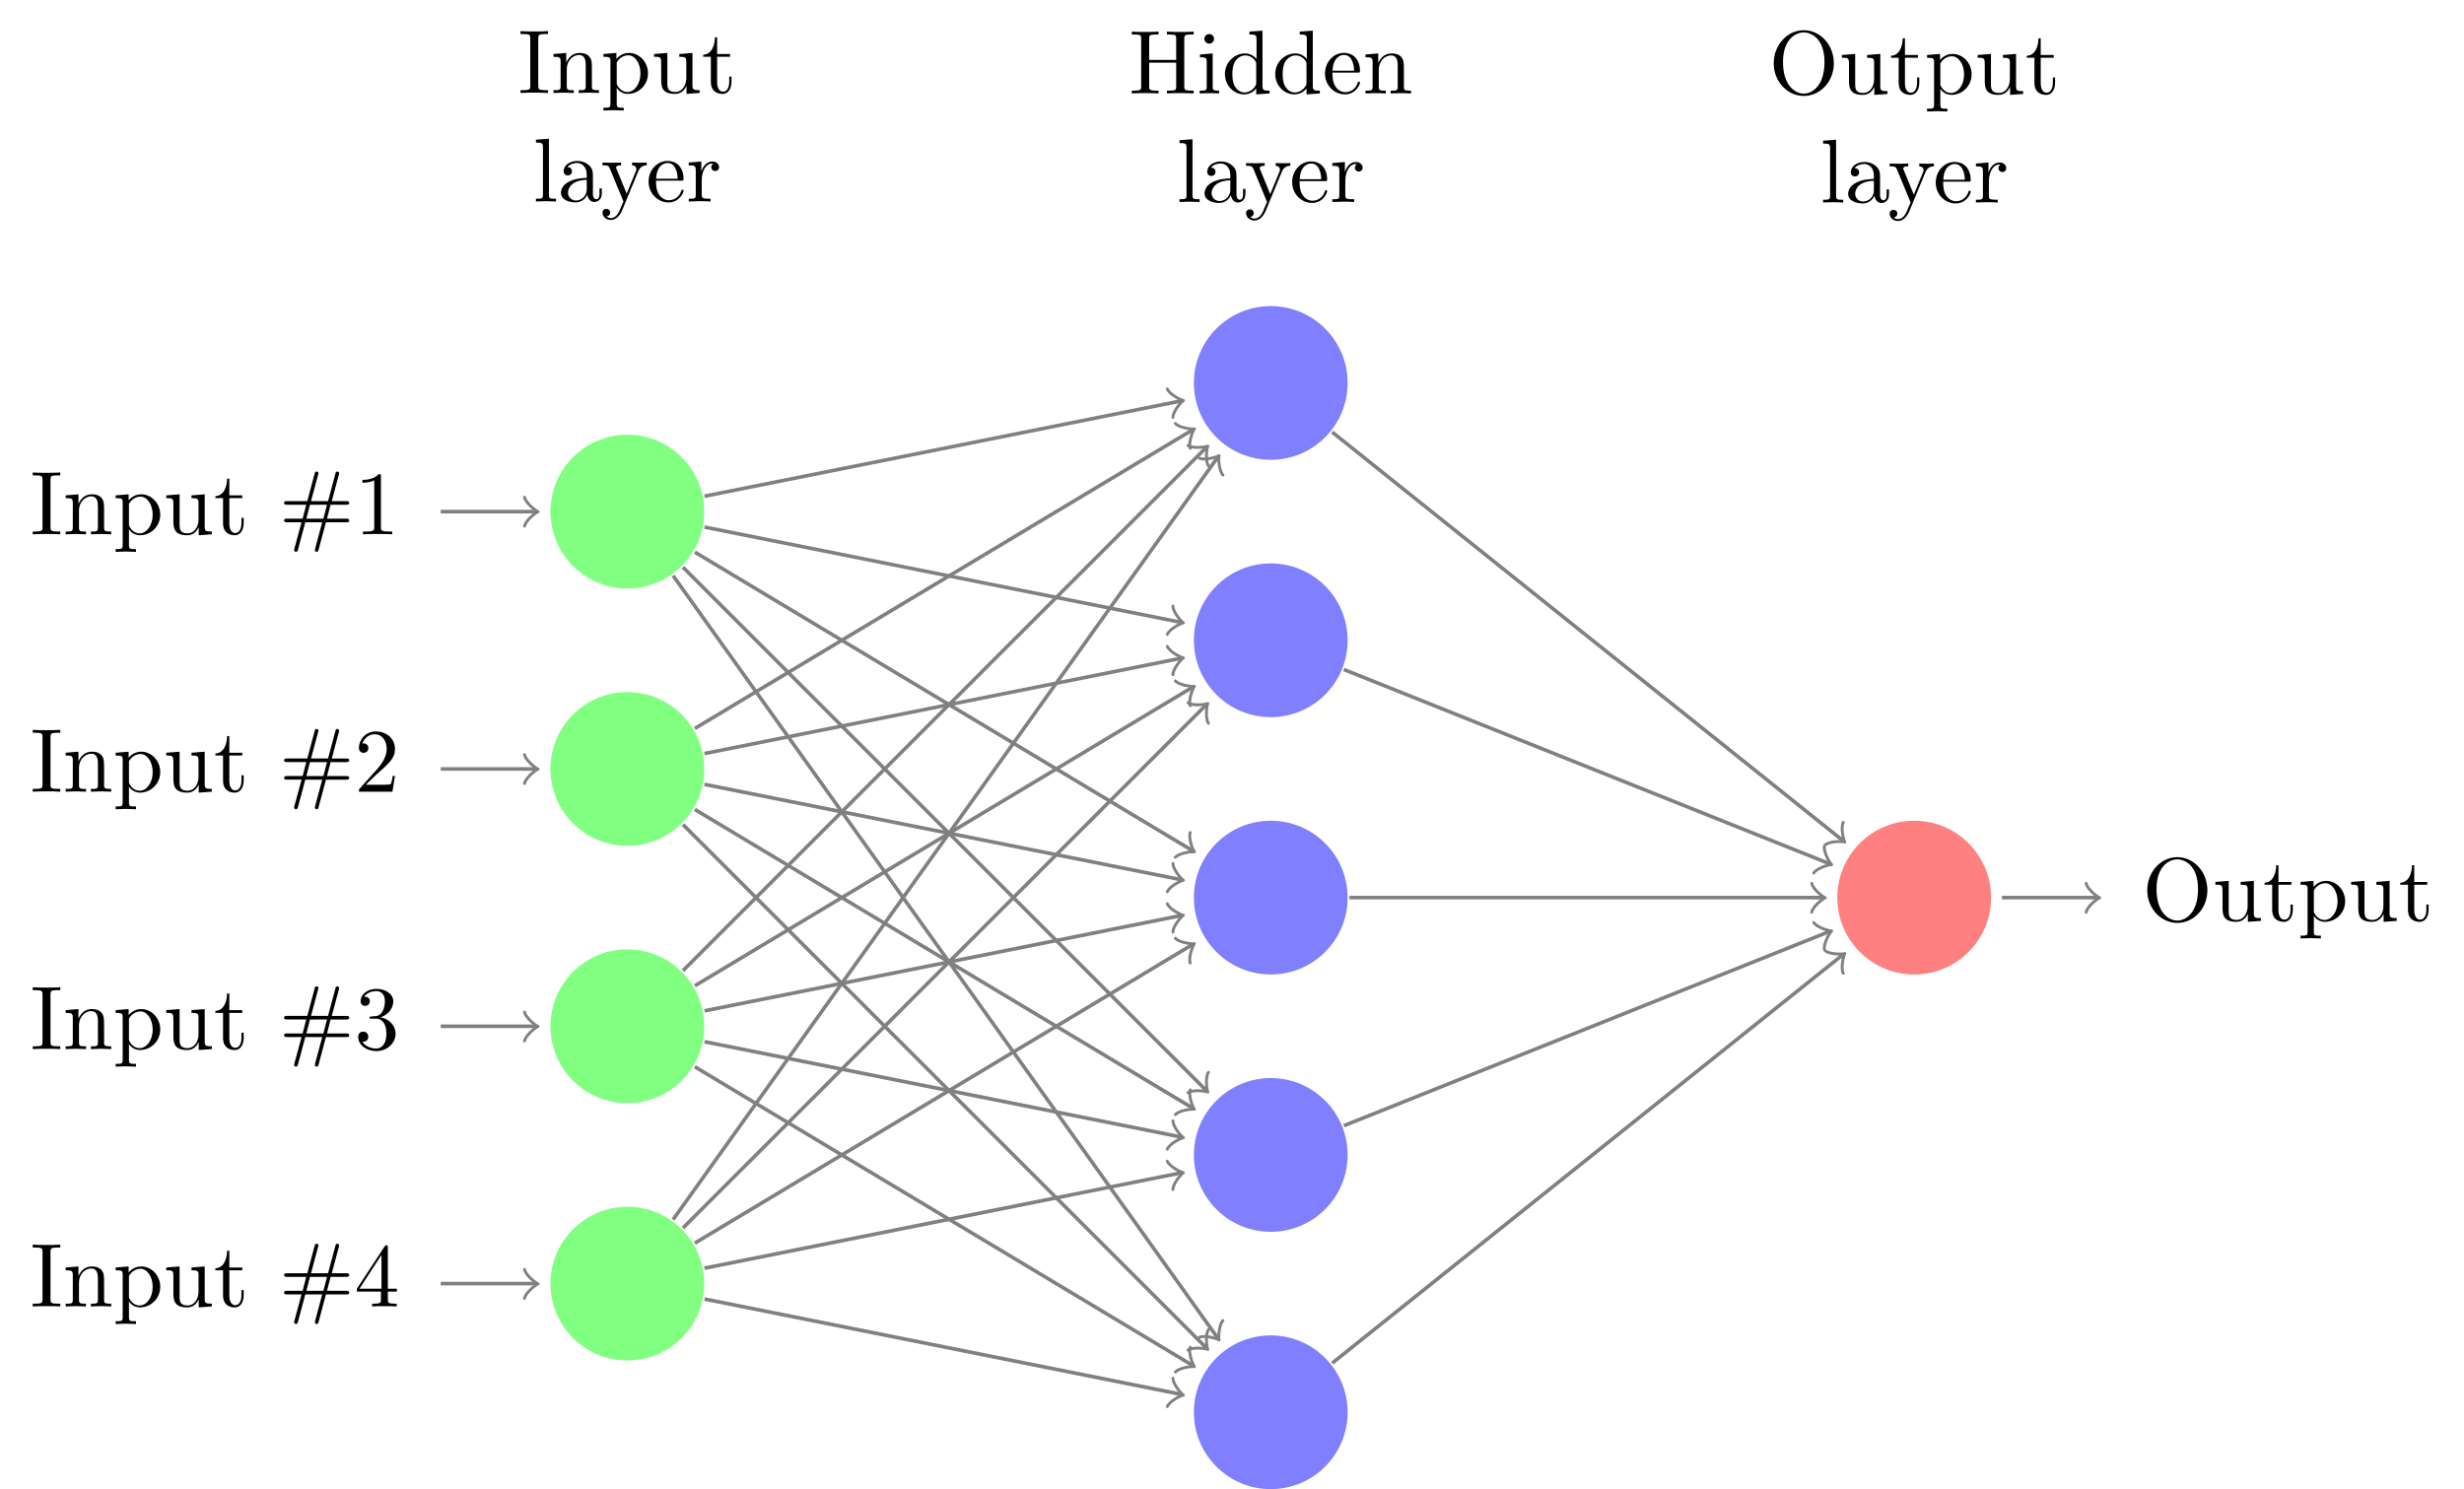 <?xml version="1.0" encoding="UTF-8" standalone="no"?>
<!-- Created with Inkscape (http://www.inkscape.org/) -->

<svg
   version="1.1"
   id="svg1"
   width="361.757"
   height="218.709"
   viewBox="0 0 361.757 218.709"
   xmlns="http://www.w3.org/2000/svg"
   xmlns:svg="http://www.w3.org/2000/svg">
  <defs
     id="defs1" />
  <g
     id="g1">
    <path
       id="path1"
       d="m 8.468,-28.347 c 0,4.677 -3.791,8.468 -8.468,8.468 -4.677,0 -8.468,-3.791 -8.468,-8.468 0,-4.677 3.791,-8.468 8.468,-8.468 4.677,0 8.468,3.791 8.468,8.468 z"
       style="fill:#80ff80;fill-opacity:1;fill-rule:nonzero;stroke:none"
       transform="matrix(1.333,0,0,-1.333,92.103,37.34)" />
    <path
       id="path2"
       d="M 3.318,7.734375e-4 V -0.304 H 3.06 c -0.785,0 -0.82,-0.117 -0.82,-0.469 V -6.023 c 0,-0.363 0.035,-0.469 0.82,-0.469 h 0.258 v -0.316 c -0.352,0.035 -1.137,0.035 -1.512,0.035 -0.387,0 -1.172,0 -1.523,-0.035 v 0.316 h 0.258 c 0.785,0 0.82,0.105 0.82,0.469 v 5.25 c 0,0.352 -0.035,0.469 -0.82,0.469 H 0.283 V 7.734375e-4 C 0.634,-0.034 1.419,-0.034 1.794,-0.034 c 0.387,0 1.172,0 1.523,0.035 z m 5.61,0 V -0.304 c -0.516,0 -0.773,0 -0.785,-0.305 V -2.507 c 0,-0.855 0,-1.172 -0.305,-1.523 -0.141,-0.176 -0.469,-0.375 -1.043,-0.375 -0.727,0 -1.195,0.434 -1.477,1.055 v -1.055 l -1.406,0.117 v 0.305 c 0.703,0 0.785,0.07 0.785,0.562 v 2.66 c 0,0.457 -0.117,0.457 -0.785,0.457 V 7.734375e-4 l 1.125,-0.035 1.113,0.035 V -0.304 c -0.656,0 -0.773,0 -0.773,-0.457 V -2.589 c 0,-1.031 0.715,-1.594 1.348,-1.594 0.621,0 0.738,0.539 0.738,1.102 v 2.32 c 0,0.457 -0.117,0.457 -0.773,0.457 V 7.734375e-4 l 1.125,-0.035 z M 14.327,-2.155 c 0,-1.266 -0.973,-2.25 -2.086,-2.25 -0.773,0 -1.195,0.445 -1.395,0.656 v -0.656 l -1.43,0.117 v 0.305 c 0.703,0 0.773,0.059 0.773,0.492 v 4.664 c 0,0.457 -0.105,0.457 -0.773,0.457 v 0.305 l 1.113,-0.035 1.125,0.035 V 1.63 c -0.668,0 -0.773,0 -0.773,-0.457 v -1.758 c 0.047,0.152 0.469,0.691 1.219,0.691 1.184,0 2.227,-0.973 2.227,-2.262 z m -0.832,0 c 0,1.207 -0.691,2.051 -1.43,2.051 -0.398,0 -0.773,-0.199 -1.043,-0.609 -0.141,-0.211 -0.141,-0.223 -0.141,-0.422 v -2.215 c 0.281,-0.516 0.773,-0.797 1.277,-0.797 0.727,0 1.336,0.867 1.336,1.992 z M 20.008,7.734375e-4 V -0.304 c -0.703,0 -0.785,-0.07 -0.785,-0.562 V -4.405 l -1.453,0.117 v 0.305 c 0.691,0 0.773,0.07 0.773,0.562 v 1.77 c 0,0.867 -0.48,1.547 -1.207,1.547 -0.832,0 -0.879,-0.469 -0.879,-0.996 v -3.305 l -1.465,0.117 v 0.305 c 0.785,0 0.785,0.035 0.785,0.914 v 1.5 c 0,0.773 0,1.676 1.512,1.676 0.551,0 0.996,-0.27 1.277,-0.891 v 0.891 z M 23.518,-1.23 v -0.574 h -0.246 v 0.551 c 0,0.738 -0.305,1.113 -0.668,1.113 -0.668,0 -0.668,-0.902 -0.668,-1.078 v -2.766 h 1.43 v -0.305 h -1.43 v -1.84 h -0.246 c -0.012,0.82 -0.316,1.887 -1.289,1.922 v 0.223 h 0.844 v 2.754 c 0,1.219 0.926,1.336 1.289,1.336 0.703,0 0.984,-0.703 0.984,-1.336 z m 11.625,-0.293 c 0,-0.199 -0.199,-0.199 -0.34,-0.199 h -2.109 l 0.398,-1.535 h 1.711 c 0.141,0 0.34,0 0.34,-0.199 0,-0.199 -0.199,-0.199 -0.328,-0.199 h -1.594 l 0.773,-2.883 c 0.012,-0.012 0.035,-0.141 0.035,-0.176 0,-0.105 -0.082,-0.199 -0.199,-0.199 -0.152,0 -0.188,0.129 -0.211,0.234 l -0.809,3.023 h -1.875 l 0.773,-2.883 c 0.012,-0.012 0.047,-0.141 0.047,-0.176 0,-0.105 -0.094,-0.199 -0.199,-0.199 -0.164,0 -0.199,0.129 -0.223,0.234 l -0.809,3.023 h -2.227 c -0.141,0 -0.328,0 -0.328,0.199 0,0.199 0.188,0.199 0.34,0.199 h 2.098 l -0.398,1.535 h -1.699 c -0.152,0 -0.34,0 -0.34,0.199 0,0.199 0.188,0.199 0.328,0.199 h 1.594 L 29.108,1.559 c 0,0.012 -0.035,0.141 -0.035,0.176 0,0.105 0.094,0.199 0.199,0.199 0.164,0 0.188,-0.129 0.223,-0.234 l 0.809,-3.023 H 32.166 l -0.773,2.883 c -0.012,0.012 -0.035,0.141 -0.035,0.176 0,0.105 0.082,0.199 0.199,0.199 0.152,0 0.188,-0.129 0.211,-0.234 l 0.809,-3.023 h 2.238 c 0.129,0 0.328,0 0.328,-0.199 z m -2.449,-1.734 -0.398,1.535 h -1.875 l 0.398,-1.535 z M 39.877,7.734375e-4 V -0.304 h -0.316 c -0.902,0 -0.926,-0.117 -0.926,-0.48 V -6.374 c 0,-0.234 0,-0.258 -0.234,-0.258 -0.609,0.633 -1.488,0.633 -1.805,0.633 v 0.316 c 0.199,0 0.785,0 1.301,-0.258 v 5.156 c 0,0.352 -0.035,0.48 -0.926,0.48 H 36.655 V 7.734375e-4 C 37.006,-0.034 37.862,-0.034 38.26,-0.034 c 0.398,0 1.266,0 1.617,0.035 z m 0,0"
       style="fill:#000000;fill-opacity:1;fill-rule:nonzero;stroke:none"
       aria-label="Input#1"
       transform="matrix(1.333,0,0,1.333,4.428,78.456)" />
    <path
       id="path3"
       d="M -10.122,-28.347 H -20.553"
       style="fill:none;stroke:#808080;stroke-width:0.399;stroke-linecap:butt;stroke-linejoin:miter;stroke-miterlimit:10;stroke-dasharray:none;stroke-opacity:1"
       transform="matrix(1.333,0,0,-1.333,92.103,37.34)" />
    <path
       id="path4"
       d="M -1.196,1.594 C -1.096,0.996 0,0.1 0.299,0 0,-0.1 -1.096,-0.996 -1.196,-1.594"
       style="fill:none;stroke:#808080;stroke-width:0.319;stroke-linecap:round;stroke-linejoin:round;stroke-miterlimit:10;stroke-dasharray:none;stroke-opacity:1"
       transform="matrix(1.333,0,0,-1.333,78.606,75.136)" />
    <path
       id="path5"
       d="m 8.468,-56.694 c 0,4.677 -3.791,8.468 -8.468,8.468 -4.677,0 -8.468,-3.791 -8.468,-8.468 0,-4.677 3.791,-8.468 8.468,-8.468 4.677,0 8.468,3.791 8.468,8.468 z"
       style="fill:#80ff80;fill-opacity:1;fill-rule:nonzero;stroke:none"
       transform="matrix(1.333,0,0,-1.333,92.103,37.34)" />
    <path
       id="path6"
       d="M 3.318,-5e-4 V -0.305 H 3.06 c -0.785,0 -0.82,-0.117 -0.82,-0.469 v -5.25 c 0,-0.363 0.035,-0.469 0.82,-0.469 h 0.258 v -0.316 c -0.352,0.035 -1.137,0.035 -1.512,0.035 -0.387,0 -1.172,0 -1.523,-0.035 v 0.316 h 0.258 c 0.785,0 0.82,0.105 0.82,0.469 v 5.25 c 0,0.352 -0.035,0.469 -0.82,0.469 H 0.283 V -5e-4 c 0.352,-0.035 1.137,-0.035 1.512,-0.035 0.387,0 1.172,0 1.523,0.035 z m 5.61,0 v -0.305 c -0.516,0 -0.773,0 -0.785,-0.305 v -1.898 c 0,-0.855 0,-1.172 -0.305,-1.523 -0.141,-0.176 -0.469,-0.375 -1.043,-0.375 -0.727,0 -1.195,0.434 -1.477,1.055 V -4.407 l -1.406,0.117 v 0.305 c 0.703,0 0.785,0.07 0.785,0.562 v 2.66 c 0,0.457 -0.117,0.457 -0.785,0.457 V -5e-4 l 1.125,-0.035 L 6.151,-5e-4 v -0.305 c -0.656,0 -0.773,0 -0.773,-0.457 V -2.59 c 0,-1.031 0.715,-1.594 1.348,-1.594 0.621,0 0.738,0.539 0.738,1.102 v 2.32 c 0,0.457 -0.117,0.457 -0.773,0.457 V -5e-4 l 1.125,-0.035 z m 5.399,-2.156 c 0,-1.266 -0.973,-2.25 -2.086,-2.25 -0.773,0 -1.195,0.445 -1.395,0.656 v -0.656 l -1.43,0.117 v 0.305 c 0.703,0 0.773,0.059 0.773,0.492 V 1.171 c 0,0.457 -0.105,0.457 -0.773,0.457 v 0.305 l 1.113,-0.035 1.125,0.035 V 1.628 c -0.668,0 -0.773,0 -0.773,-0.457 v -1.758 c 0.047,0.152 0.469,0.691 1.219,0.691 1.184,0 2.227,-0.973 2.227,-2.262 z m -0.832,0 c 0,1.207 -0.691,2.051 -1.43,2.051 -0.398,0 -0.773,-0.199 -1.043,-0.609 C 10.882,-0.926 10.882,-0.938 10.882,-1.137 v -2.215 c 0.281,-0.516 0.773,-0.797 1.277,-0.797 0.727,0 1.336,0.867 1.336,1.992 z M 20.008,-5e-4 v -0.305 c -0.703,0 -0.785,-0.07 -0.785,-0.562 V -4.407 l -1.453,0.117 v 0.305 c 0.691,0 0.773,0.07 0.773,0.562 v 1.77 c 0,0.867 -0.48,1.547 -1.207,1.547 -0.832,0 -0.879,-0.469 -0.879,-0.996 V -4.407 l -1.465,0.117 v 0.305 c 0.785,0 0.785,0.035 0.785,0.914 v 1.5 c 0,0.773 0,1.676 1.512,1.676 0.551,0 0.996,-0.27 1.277,-0.891 v 0.891 z m 3.51,-1.23 v -0.574 h -0.246 v 0.551 c 0,0.738 -0.305,1.113 -0.668,1.113 -0.668,0 -0.668,-0.902 -0.668,-1.078 v -2.766 h 1.43 v -0.305 h -1.43 v -1.84 h -0.246 c -0.012,0.82 -0.316,1.887 -1.289,1.922 v 0.223 h 0.844 v 2.754 c 0,1.219 0.926,1.336 1.289,1.336 0.703,0 0.984,-0.703 0.984,-1.336 z m 11.625,-0.293 c 0,-0.199 -0.199,-0.199 -0.34,-0.199 h -2.109 l 0.398,-1.535 h 1.711 c 0.141,0 0.34,0 0.34,-0.199 0,-0.199 -0.199,-0.199 -0.328,-0.199 h -1.594 l 0.773,-2.883 c 0.012,-0.012 0.035,-0.141 0.035,-0.176 0,-0.105 -0.082,-0.199 -0.199,-0.199 -0.152,0 -0.188,0.129 -0.211,0.234 L 32.811,-3.657 h -1.875 l 0.773,-2.883 c 0.012,-0.012 0.047,-0.141 0.047,-0.176 0,-0.105 -0.094,-0.199 -0.199,-0.199 -0.164,0 -0.199,0.129 -0.223,0.234 L 30.526,-3.657 h -2.227 c -0.141,0 -0.328,0 -0.328,0.199 0,0.199 0.188,0.199 0.34,0.199 h 2.098 l -0.398,1.535 h -1.699 c -0.152,0 -0.34,0 -0.34,0.199 0,0.199 0.188,0.199 0.328,0.199 h 1.594 l -0.785,2.883 c 0,0.012 -0.035,0.141 -0.035,0.176 0,0.105 0.094,0.199 0.199,0.199 0.164,0 0.188,-0.129 0.223,-0.234 l 0.809,-3.023 h 1.863 l -0.773,2.883 c -0.012,0.012 -0.035,0.141 -0.035,0.176 0,0.105 0.082,0.199 0.199,0.199 0.152,0 0.188,-0.129 0.211,-0.234 l 0.809,-3.023 h 2.238 c 0.129,0 0.328,0 0.328,-0.199 z m -2.449,-1.734 -0.398,1.535 h -1.875 l 0.398,-1.535 z m 7.488,1.523 h -0.258 c -0.047,0.305 -0.117,0.738 -0.211,0.891 -0.07,0.082 -0.727,0.082 -0.949,0.082 h -1.793 l 1.055,-1.031 c 1.559,-1.371 2.156,-1.91 2.156,-2.906 0,-1.137 -0.902,-1.934 -2.121,-1.934 -1.125,0 -1.852,0.914 -1.852,1.805 0,0.551 0.492,0.551 0.527,0.551 0.164,0 0.516,-0.117 0.516,-0.527 0,-0.258 -0.188,-0.516 -0.527,-0.516 -0.082,0 -0.105,0 -0.129,0.012 0.223,-0.645 0.762,-1.02 1.336,-1.02 0.914,0 1.336,0.809 1.336,1.629 0,0.797 -0.492,1.582 -1.043,2.203 l -1.91,2.133 C 36.209,-0.258 36.209,-0.235 36.209,-5e-4 h 3.691 z m 0,0"
       style="fill:#000000;fill-opacity:1;fill-rule:nonzero;stroke:none"
       aria-label="Input#2"
       transform="matrix(1.333,0,0,1.333,4.428,116.251)" />
    <path
       id="path7"
       d="M -10.122,-56.694 H -20.553"
       style="fill:none;stroke:#808080;stroke-width:0.399;stroke-linecap:butt;stroke-linejoin:miter;stroke-miterlimit:10;stroke-dasharray:none;stroke-opacity:1"
       transform="matrix(1.333,0,0,-1.333,92.103,37.34)" />
    <path
       id="path8"
       d="M -1.196,1.594 C -1.096,0.996 0,0.1 0.299,0 0,-0.1 -1.096,-0.996 -1.196,-1.594"
       style="fill:none;stroke:#808080;stroke-width:0.319;stroke-linecap:round;stroke-linejoin:round;stroke-miterlimit:10;stroke-dasharray:none;stroke-opacity:1"
       transform="matrix(1.333,0,0,-1.333,78.606,112.931)" />
    <path
       id="path9"
       d="m 8.468,-85.04 c 0,4.677 -3.791,8.468 -8.468,8.468 -4.677,0 -8.468,-3.791 -8.468,-8.468 0,-4.677 3.791,-8.468 8.468,-8.468 4.677,0 8.468,3.791 8.468,8.468 z"
       style="fill:#80ff80;fill-opacity:1;fill-rule:nonzero;stroke:none"
       transform="matrix(1.333,0,0,-1.333,92.103,37.34)" />
    <path
       id="path10"
       d="m 3.318,1.5625e-4 v -0.305 H 3.06 c -0.785,0 -0.82,-0.117 -0.82,-0.469 V -6.023 c 0,-0.363 0.035,-0.469 0.82,-0.469 h 0.258 v -0.316 c -0.352,0.035 -1.137,0.035 -1.512,0.035 -0.387,0 -1.172,0 -1.523,-0.035 v 0.316 h 0.258 c 0.785,0 0.82,0.105 0.82,0.469 v 5.25 c 0,0.352 -0.035,0.469 -0.82,0.469 H 0.283 V 1.5625e-4 C 0.634,-0.035 1.419,-0.035 1.794,-0.035 c 0.387,0 1.172,0 1.523,0.035 z m 5.61,0 v -0.305 c -0.516,0 -0.773,0 -0.785,-0.305 V -2.508 c 0,-0.855 0,-1.172 -0.305,-1.523 -0.141,-0.176 -0.469,-0.375 -1.043,-0.375 -0.727,0 -1.195,0.434 -1.477,1.055 v -1.055 l -1.406,0.117 v 0.305 c 0.703,0 0.785,0.07 0.785,0.562 v 2.66 c 0,0.457 -0.117,0.457 -0.785,0.457 V 1.5625e-4 L 5.037,-0.035 6.151,1.5625e-4 v -0.305 c -0.656,0 -0.773,0 -0.773,-0.457 v -1.828 c 0,-1.031 0.715,-1.594 1.348,-1.594 0.621,0 0.738,0.539 0.738,1.102 v 2.32 c 0,0.457 -0.117,0.457 -0.773,0.457 V 1.5625e-4 L 7.815,-0.035 Z M 14.327,-2.156 c 0,-1.266 -0.973,-2.25 -2.086,-2.25 -0.773,0 -1.195,0.445 -1.395,0.656 v -0.656 l -1.43,0.117 v 0.305 c 0.703,0 0.773,0.059 0.773,0.492 v 4.664 c 0,0.457 -0.105,0.457 -0.773,0.457 V 1.934 l 1.113,-0.035 1.125,0.035 V 1.629 c -0.668,0 -0.773,0 -0.773,-0.457 v -1.758 c 0.047,0.152 0.469,0.691 1.219,0.691 1.184,0 2.227,-0.973 2.227,-2.262 z m -0.832,0 c 0,1.207 -0.691,2.051 -1.43,2.051 -0.398,0 -0.773,-0.199 -1.043,-0.609 -0.141,-0.211 -0.141,-0.223 -0.141,-0.422 v -2.215 c 0.281,-0.516 0.773,-0.797 1.277,-0.797 0.727,0 1.336,0.867 1.336,1.992 z m 6.513,2.156 v -0.305 c -0.703,0 -0.785,-0.07 -0.785,-0.562 V -4.406 l -1.453,0.117 v 0.305 c 0.691,0 0.773,0.07 0.773,0.562 v 1.77 c 0,0.867 -0.48,1.547 -1.207,1.547 -0.832,0 -0.879,-0.469 -0.879,-0.996 v -3.305 l -1.465,0.117 v 0.305 c 0.785,0 0.785,0.035 0.785,0.914 v 1.5 c 0,0.773 0,1.676 1.512,1.676 0.551,0 0.996,-0.27 1.277,-0.891 V 0.106 Z M 23.518,-1.23 V -1.805 H 23.272 V -1.254 c 0,0.738 -0.305,1.113 -0.668,1.113 -0.668,0 -0.668,-0.902 -0.668,-1.078 v -2.766 h 1.43 V -4.289 H 21.936 V -6.129 h -0.246 c -0.012,0.82 -0.316,1.887 -1.289,1.922 v 0.223 h 0.844 v 2.754 c 0,1.219 0.926,1.336 1.289,1.336 0.703,0 0.984,-0.703 0.984,-1.336 z m 11.625,-0.293 C 35.143,-1.722 34.944,-1.722 34.803,-1.722 h -2.109 l 0.398,-1.535 h 1.711 c 0.141,0 0.34,0 0.34,-0.199 0,-0.199 -0.199,-0.199 -0.328,-0.199 h -1.594 l 0.773,-2.883 c 0.012,-0.012 0.035,-0.141 0.035,-0.176 0,-0.105 -0.082,-0.199 -0.199,-0.199 -0.152,0 -0.188,0.129 -0.211,0.234 l -0.809,3.023 h -1.875 l 0.773,-2.883 c 0.012,-0.012 0.047,-0.141 0.047,-0.176 0,-0.105 -0.094,-0.199 -0.199,-0.199 -0.164,0 -0.199,0.129 -0.223,0.234 l -0.809,3.023 h -2.227 c -0.141,0 -0.328,0 -0.328,0.199 0,0.199 0.188,0.199 0.34,0.199 h 2.098 L 30.01,-1.722 h -1.699 c -0.152,0 -0.34,0 -0.34,0.199 0,0.199 0.188,0.199 0.328,0.199 h 1.594 L 29.108,1.559 c 0,0.012 -0.035,0.141 -0.035,0.176 0,0.105 0.094,0.199 0.199,0.199 0.164,0 0.188,-0.129 0.223,-0.234 l 0.809,-3.023 h 1.863 L 31.393,1.559 c -0.012,0.012 -0.035,0.141 -0.035,0.176 0,0.105 0.082,0.199 0.199,0.199 0.152,0 0.188,-0.129 0.211,-0.234 l 0.809,-3.023 h 2.238 c 0.129,0 0.328,0 0.328,-0.199 z M 32.694,-3.258 32.295,-1.722 h -1.875 l 0.398,-1.535 z m 7.559,1.559 c 0,-0.82 -0.621,-1.594 -1.652,-1.805 0.809,-0.27 1.395,-0.973 1.395,-1.758 0,-0.82 -0.879,-1.371 -1.84,-1.371 -1.008,0 -1.758,0.598 -1.758,1.348 0,0.34 0.211,0.527 0.504,0.527 0.305,0 0.504,-0.223 0.504,-0.516 0,-0.492 -0.469,-0.492 -0.609,-0.492 0.305,-0.492 0.961,-0.621 1.324,-0.621 0.41,0 0.949,0.223 0.949,1.113 0,0.129 -0.012,0.703 -0.27,1.137 -0.305,0.48 -0.645,0.516 -0.891,0.516 -0.082,0.012 -0.316,0.035 -0.387,0.035 -0.082,0.012 -0.152,0.023 -0.152,0.117 0,0.117 0.07,0.117 0.234,0.117 h 0.445 c 0.809,0 1.184,0.668 1.184,1.652 0,1.348 -0.691,1.641 -1.125,1.641 -0.434,0 -1.172,-0.176 -1.523,-0.762 0.352,0.059 0.656,-0.164 0.656,-0.539 0,-0.363 -0.27,-0.562 -0.562,-0.562 -0.234,0 -0.551,0.141 -0.551,0.574 0,0.914 0.926,1.57 2.004,1.57 1.219,0 2.121,-0.914 2.121,-1.922 z m 0,0"
       style="fill:#000000;fill-opacity:1;fill-rule:nonzero;stroke:none"
       aria-label="Input#3"
       transform="matrix(1.333,0,0,1.333,4.428,154.047)" />
    <path
       id="path11"
       d="M -10.122,-85.04 H -20.553"
       style="fill:none;stroke:#808080;stroke-width:0.399;stroke-linecap:butt;stroke-linejoin:miter;stroke-miterlimit:10;stroke-dasharray:none;stroke-opacity:1"
       transform="matrix(1.333,0,0,-1.333,92.103,37.34)" />
    <path
       id="path12"
       d="M -1.196,1.594 C -1.096,0.996 0,0.1 0.299,0 0,-0.1 -1.096,-0.996 -1.196,-1.594"
       style="fill:none;stroke:#808080;stroke-width:0.319;stroke-linecap:round;stroke-linejoin:round;stroke-miterlimit:10;stroke-dasharray:none;stroke-opacity:1"
       transform="matrix(1.333,0,0,-1.333,78.606,150.727)" />
    <path
       id="path13"
       d="m 8.468,-113.387 c 0,4.677 -3.791,8.468 -8.468,8.468 -4.677,0 -8.468,-3.791 -8.468,-8.468 0,-4.677 3.791,-8.468 8.468,-8.468 4.677,0 8.468,3.791 8.468,8.468 z"
       style="fill:#80ff80;fill-opacity:1;fill-rule:nonzero;stroke:none"
       transform="matrix(1.333,0,0,-1.333,92.103,37.34)" />
    <path
       id="path14"
       d="m 3.318,-0.001 v -0.305 H 3.06 c -0.785,0 -0.82,-0.117 -0.82,-0.469 V -6.025 c 0,-0.363 0.035,-0.469 0.82,-0.469 h 0.258 v -0.316 c -0.352,0.035 -1.137,0.035 -1.512,0.035 -0.387,0 -1.172,0 -1.523,-0.035 v 0.316 h 0.258 c 0.785,0 0.82,0.105 0.82,0.469 v 5.25 c 0,0.352 -0.035,0.469 -0.82,0.469 h -0.258 v 0.305 c 0.352,-0.035 1.137,-0.035 1.512,-0.035 0.387,0 1.172,0 1.523,0.035 z m 5.61,0 v -0.305 c -0.516,0 -0.773,0 -0.785,-0.305 V -2.509 c 0,-0.855 0,-1.172 -0.305,-1.523 -0.141,-0.176 -0.469,-0.375 -1.043,-0.375 -0.727,0 -1.195,0.434 -1.477,1.055 v -1.055 l -1.406,0.117 v 0.305 c 0.703,0 0.785,0.07 0.785,0.562 v 2.66 c 0,0.457 -0.117,0.457 -0.785,0.457 v 0.305 l 1.125,-0.035 1.113,0.035 v -0.305 c -0.656,0 -0.773,0 -0.773,-0.457 V -2.591 c 0,-1.031 0.715,-1.594 1.348,-1.594 0.621,0 0.738,0.539 0.738,1.102 v 2.32 c 0,0.457 -0.117,0.457 -0.773,0.457 v 0.305 l 1.125,-0.035 z M 14.327,-2.157 c 0,-1.266 -0.973,-2.25 -2.086,-2.25 -0.773,0 -1.195,0.445 -1.395,0.656 v -0.656 l -1.43,0.117 v 0.305 c 0.703,0 0.773,0.059 0.773,0.492 v 4.664 c 0,0.457 -0.105,0.457 -0.773,0.457 v 0.305 l 1.113,-0.035 1.125,0.035 V 1.628 c -0.668,0 -0.773,0 -0.773,-0.457 v -1.758 c 0.047,0.152 0.469,0.691 1.219,0.691 1.184,0 2.227,-0.973 2.227,-2.262 z m -0.832,0 c 0,1.207 -0.691,2.051 -1.43,2.051 -0.398,0 -0.773,-0.199 -1.043,-0.609 -0.141,-0.211 -0.141,-0.223 -0.141,-0.422 v -2.215 c 0.281,-0.516 0.773,-0.797 1.277,-0.797 0.727,0 1.336,0.867 1.336,1.992 z m 6.513,2.156 v -0.305 c -0.703,0 -0.785,-0.07 -0.785,-0.562 V -4.407 l -1.453,0.117 v 0.305 c 0.691,0 0.773,0.07 0.773,0.562 v 1.77 c 0,0.867 -0.48,1.547 -1.207,1.547 -0.832,0 -0.879,-0.469 -0.879,-0.996 v -3.305 l -1.465,0.117 v 0.305 c 0.785,0 0.785,0.035 0.785,0.914 v 1.5 c 0,0.773 0,1.676 1.512,1.676 0.551,0 0.996,-0.27 1.277,-0.891 v 0.891 z m 3.51,-1.23 v -0.574 h -0.246 v 0.551 c 0,0.738 -0.305,1.113 -0.668,1.113 -0.668,0 -0.668,-0.902 -0.668,-1.078 v -2.766 h 1.43 v -0.305 h -1.43 v -1.84 h -0.246 c -0.012,0.82 -0.316,1.887 -1.289,1.922 v 0.223 h 0.844 v 2.754 c 0,1.219 0.926,1.336 1.289,1.336 0.703,0 0.984,-0.703 0.984,-1.336 z m 11.625,-0.293 c 0,-0.199 -0.199,-0.199 -0.34,-0.199 h -2.109 l 0.398,-1.535 h 1.711 c 0.141,0 0.34,0 0.34,-0.199 0,-0.199 -0.199,-0.199 -0.328,-0.199 h -1.594 l 0.773,-2.883 c 0.012,-0.012 0.035,-0.141 0.035,-0.176 0,-0.105 -0.082,-0.199 -0.199,-0.199 -0.152,0 -0.188,0.129 -0.211,0.234 l -0.809,3.023 h -1.875 l 0.773,-2.883 c 0.012,-0.012 0.047,-0.141 0.047,-0.176 0,-0.105 -0.094,-0.199 -0.199,-0.199 -0.164,0 -0.199,0.129 -0.223,0.234 l -0.809,3.023 h -2.227 c -0.141,0 -0.328,0 -0.328,0.199 0,0.199 0.188,0.199 0.34,0.199 h 2.098 l -0.398,1.535 h -1.699 c -0.152,0 -0.34,0 -0.34,0.199 0,0.199 0.188,0.199 0.328,0.199 h 1.594 L 29.108,1.557 c 0,0.012 -0.035,0.141 -0.035,0.176 0,0.105 0.094,0.199 0.199,0.199 0.164,0 0.188,-0.129 0.223,-0.234 l 0.809,-3.023 H 32.166 l -0.773,2.883 c -0.012,0.012 -0.035,0.141 -0.035,0.176 0,0.105 0.082,0.199 0.199,0.199 0.152,0 0.188,-0.129 0.211,-0.234 l 0.809,-3.023 h 2.238 c 0.129,0 0.328,0 0.328,-0.199 z m -2.449,-1.734 -0.398,1.535 h -1.875 l 0.398,-1.535 z m 7.699,1.617 v -0.316 h -0.996 v -4.523 c 0,-0.199 0,-0.258 -0.152,-0.258 -0.094,0 -0.117,0 -0.199,0.117 l -3.059,4.664 v 0.316 h 2.648 v 0.867 c 0,0.352 -0.023,0.469 -0.762,0.469 h -0.211 v 0.305 c 0.41,-0.035 0.938,-0.035 1.348,-0.035 0.422,0 0.949,0 1.359,0.035 v -0.305 h -0.211 c -0.738,0 -0.762,-0.117 -0.762,-0.469 V -1.642 Z m -1.699,-0.316 h -2.426 l 2.426,-3.715 z m 0,0"
       style="fill:#000000;fill-opacity:1;fill-rule:nonzero;stroke:none"
       aria-label="Input#4"
       transform="matrix(1.333,0,0,1.333,4.428,191.841)" />
    <path
       id="path15"
       d="M -10.122,-113.387 H -20.553"
       style="fill:none;stroke:#808080;stroke-width:0.399;stroke-linecap:butt;stroke-linejoin:miter;stroke-miterlimit:10;stroke-dasharray:none;stroke-opacity:1"
       transform="matrix(1.333,0,0,-1.333,92.103,37.34)" />
    <path
       id="path16"
       d="M -1.196,1.594 C -1.096,0.996 0,0.1 0.299,0 0,-0.1 -1.096,-0.996 -1.196,-1.594"
       style="fill:none;stroke:#808080;stroke-width:0.319;stroke-linecap:round;stroke-linejoin:round;stroke-miterlimit:10;stroke-dasharray:none;stroke-opacity:1"
       transform="matrix(1.333,0,0,-1.333,78.606,188.523)" />
    <path
       id="path17"
       d="m 79.335,-14.173 c 0,4.677 -3.791,8.468 -8.468,8.468 -4.677,0 -8.468,-3.791 -8.468,-8.468 0,-4.677 3.791,-8.468 8.468,-8.468 4.677,0 8.468,3.791 8.468,8.468 z"
       style="fill:#8080ff;fill-opacity:1;fill-rule:nonzero;stroke:none"
       transform="matrix(1.333,0,0,-1.333,92.103,37.34)" />
    <path
       id="path18"
       d="m 79.335,-42.52 c 0,4.677 -3.791,8.468 -8.468,8.468 -4.677,0 -8.468,-3.791 -8.468,-8.468 0,-4.677 3.791,-8.468 8.468,-8.468 4.677,0 8.468,3.791 8.468,8.468 z"
       style="fill:#8080ff;fill-opacity:1;fill-rule:nonzero;stroke:none"
       transform="matrix(1.333,0,0,-1.333,92.103,37.34)" />
    <path
       id="path19"
       d="m 79.335,-70.867 c 0,4.677 -3.791,8.468 -8.468,8.468 -4.677,0 -8.468,-3.791 -8.468,-8.468 0,-4.677 3.791,-8.468 8.468,-8.468 4.677,0 8.468,3.791 8.468,8.468 z"
       style="fill:#8080ff;fill-opacity:1;fill-rule:nonzero;stroke:none"
       transform="matrix(1.333,0,0,-1.333,92.103,37.34)" />
    <path
       id="path20"
       d="m 79.335,-99.214 c 0,4.677 -3.791,8.468 -8.468,8.468 -4.677,0 -8.468,-3.791 -8.468,-8.468 0,-4.677 3.791,-8.468 8.468,-8.468 4.677,0 8.468,3.791 8.468,8.468 z"
       style="fill:#8080ff;fill-opacity:1;fill-rule:nonzero;stroke:none"
       transform="matrix(1.333,0,0,-1.333,92.103,37.34)" />
    <path
       id="path21"
       d="m 79.335,-127.561 c 0,4.677 -3.791,8.468 -8.468,8.468 -4.677,0 -8.468,-3.791 -8.468,-8.468 0,-4.677 3.791,-8.468 8.468,-8.468 4.677,0 8.468,3.791 8.468,8.468 z"
       style="fill:#8080ff;fill-opacity:1;fill-rule:nonzero;stroke:none"
       transform="matrix(1.333,0,0,-1.333,92.103,37.34)" />
    <path
       id="path22"
       d="m 150.202,-70.867 c 0,4.677 -3.791,8.468 -8.468,8.468 -4.677,0 -8.468,-3.791 -8.468,-8.468 0,-4.677 3.791,-8.468 8.468,-8.468 4.677,0 8.468,3.791 8.468,8.468 z"
       style="fill:#ff8080;fill-opacity:1;fill-rule:nonzero;stroke:none"
       transform="matrix(1.333,0,0,-1.333,92.103,37.34)" />
    <path
       id="path23"
       d="m 7.184,-3.374 c 0,-2.039 -1.5,-3.645 -3.316,-3.645 -1.781,0 -3.305,1.594 -3.305,3.645 0,2.039 1.535,3.598 3.305,3.598 1.816,0 3.316,-1.582 3.316,-3.598 z m -1.031,-0.141 c 0,2.637 -1.359,3.48 -2.273,3.48 -0.961,0 -2.297,-0.879 -2.297,-3.48 0,-2.578 1.453,-3.258 2.285,-3.258 0.867,0 2.285,0.703 2.285,3.258 z M 13.084,9.921875e-4 V -0.304 c -0.703,0 -0.785,-0.07 -0.785,-0.562 V -4.405 l -1.453,0.117 v 0.305 c 0.691,0 0.773,0.07 0.773,0.562 v 1.77 c 0,0.867 -0.48,1.547 -1.207,1.547 -0.832,0 -0.879,-0.469 -0.879,-0.996 v -3.305 l -1.465,0.117 v 0.305 c 0.785,0 0.785,0.035 0.785,0.914 v 1.5 c 0,0.773 0,1.676 1.512,1.676 0.551,0 0.996,-0.27 1.277,-0.891 v 0.891 z M 16.594,-1.229 v -0.574 h -0.246 v 0.551 c 0,0.738 -0.305,1.113 -0.668,1.113 -0.668,0 -0.668,-0.902 -0.668,-1.078 v -2.766 h 1.43 v -0.305 h -1.43 v -1.84 h -0.246 c -0.012,0.82 -0.316,1.887 -1.289,1.922 v 0.223 h 0.844 v 2.754 c 0,1.219 0.926,1.336 1.289,1.336 0.703,0 0.984,-0.703 0.984,-1.336 z m 5.763,-0.926 c 0,-1.266 -0.973,-2.25 -2.086,-2.25 -0.773,0 -1.195,0.445 -1.395,0.656 v -0.656 l -1.43,0.117 v 0.305 c 0.703,0 0.773,0.059 0.773,0.492 v 4.664 c 0,0.457 -0.105,0.457 -0.773,0.457 v 0.305 l 1.113,-0.035 1.125,0.035 V 1.63 c -0.668,0 -0.773,0 -0.773,-0.457 v -1.758 c 0.047,0.152 0.469,0.691 1.219,0.691 1.184,0 2.227,-0.973 2.227,-2.262 z m -0.832,0 c 0,1.207 -0.691,2.051 -1.43,2.051 -0.398,0 -0.773,-0.199 -1.043,-0.609 -0.141,-0.211 -0.141,-0.223 -0.141,-0.422 v -2.215 c 0.281,-0.516 0.773,-0.797 1.277,-0.797 0.727,0 1.336,0.867 1.336,1.992 z M 28.037,9.921875e-4 V -0.304 c -0.703,0 -0.785,-0.07 -0.785,-0.562 V -4.405 l -1.453,0.117 v 0.305 c 0.691,0 0.773,0.07 0.773,0.562 v 1.77 c 0,0.867 -0.48,1.547 -1.207,1.547 -0.832,0 -0.879,-0.469 -0.879,-0.996 v -3.305 l -1.465,0.117 v 0.305 c 0.785,0 0.785,0.035 0.785,0.914 v 1.5 c 0,0.773 0,1.676 1.512,1.676 0.551,0 0.996,-0.27 1.277,-0.891 v 0.891 z M 31.55,-1.229 v -0.574 h -0.246 v 0.551 c 0,0.738 -0.305,1.113 -0.668,1.113 -0.668,0 -0.668,-0.902 -0.668,-1.078 v -2.766 h 1.43 v -0.305 h -1.43 v -1.84 h -0.246 c -0.012,0.82 -0.316,1.887 -1.289,1.922 v 0.223 h 0.844 v 2.754 c 0,1.219 0.926,1.336 1.289,1.336 0.703,0 0.984,-0.703 0.984,-1.336 z m 0,0"
       style="fill:#000000;fill-opacity:1;fill-rule:nonzero;stroke:none"
       aria-label="Output"
       transform="matrix(1.333,0,0,1.333,314.504,135.221)" />
    <path
       id="path24"
       d="M 151.398,-70.867 H 161.829"
       style="fill:none;stroke:#808080;stroke-width:0.399;stroke-linecap:butt;stroke-linejoin:miter;stroke-miterlimit:10;stroke-dasharray:none;stroke-opacity:1"
       transform="matrix(1.333,0,0,-1.333,92.103,37.34)" />
    <path
       id="path25"
       d="M -1.196,1.594 C -1.096,0.996 0,0.1 0.299,0 0,-0.1 -1.096,-0.996 -1.196,-1.594"
       style="fill:none;stroke:#808080;stroke-width:0.319;stroke-linecap:round;stroke-linejoin:round;stroke-miterlimit:10;stroke-dasharray:none;stroke-opacity:1"
       transform="matrix(1.333,0,0,-1.333,307.875,131.829)" />
    <path
       id="path26"
       d="M 8.499,-26.647 60.942,-16.158"
       style="fill:none;stroke:#808080;stroke-width:0.399;stroke-linecap:butt;stroke-linejoin:miter;stroke-miterlimit:10;stroke-dasharray:none;stroke-opacity:1"
       transform="matrix(1.333,0,0,-1.333,92.103,37.34)" />
    <path
       id="path27"
       d="M -1.196,1.594 C -1.096,0.996 0,0.1 0.299,0 0,-0.1 -1.096,-0.996 -1.196,-1.594"
       style="fill:none;stroke:#808080;stroke-width:0.319;stroke-linecap:round;stroke-linejoin:round;stroke-miterlimit:10;stroke-dasharray:none;stroke-opacity:1"
       transform="matrix(1.307,-0.261,-0.261,-1.307,173.358,58.885)" />
    <path
       id="path28"
       d="M 8.499,-30.047 60.942,-40.535"
       style="fill:none;stroke:#808080;stroke-width:0.399;stroke-linecap:butt;stroke-linejoin:miter;stroke-miterlimit:10;stroke-dasharray:none;stroke-opacity:1"
       transform="matrix(1.333,0,0,-1.333,92.103,37.34)" />
    <path
       id="path29"
       d="M -1.196,1.594 C -1.096,0.996 0,0.1 0.299,0 0,-0.1 -1.096,-0.996 -1.196,-1.594"
       style="fill:none;stroke:#808080;stroke-width:0.319;stroke-linecap:round;stroke-linejoin:round;stroke-miterlimit:10;stroke-dasharray:none;stroke-opacity:1"
       transform="matrix(1.307,0.261,0.261,-1.307,173.358,91.387)" />
    <path
       id="path30"
       d="M 7.432,-32.806 62.188,-65.659"
       style="fill:none;stroke:#808080;stroke-width:0.399;stroke-linecap:butt;stroke-linejoin:miter;stroke-miterlimit:10;stroke-dasharray:none;stroke-opacity:1"
       transform="matrix(1.333,0,0,-1.333,92.103,37.34)" />
    <path
       id="path31"
       d="M -1.196,1.594 C -1.096,0.996 0,0.1 0.299,0 0,-0.1 -1.096,-0.996 -1.196,-1.594"
       style="fill:none;stroke:#808080;stroke-width:0.319;stroke-linecap:round;stroke-linejoin:round;stroke-miterlimit:10;stroke-dasharray:none;stroke-opacity:1"
       transform="matrix(1.143,0.686,0.686,-1.143,175.019,124.886)" />
    <path
       id="path32"
       d="M 6.129,-34.476 63.71,-92.056"
       style="fill:none;stroke:#808080;stroke-width:0.399;stroke-linecap:butt;stroke-linejoin:miter;stroke-miterlimit:10;stroke-dasharray:none;stroke-opacity:1"
       transform="matrix(1.333,0,0,-1.333,92.103,37.34)" />
    <path
       id="path33"
       d="M -1.196,1.594 C -1.096,0.996 0,0.1 0.299,0 0,-0.1 -1.096,-0.996 -1.196,-1.594"
       style="fill:none;stroke:#808080;stroke-width:0.319;stroke-linecap:round;stroke-linejoin:round;stroke-miterlimit:10;stroke-dasharray:none;stroke-opacity:1"
       transform="matrix(0.943,0.943,0.943,-0.943,177.049,160.082)" />
    <path
       id="path34"
       d="M 5.038,-35.4 64.984,-119.324"
       style="fill:none;stroke:#808080;stroke-width:0.399;stroke-linecap:butt;stroke-linejoin:miter;stroke-miterlimit:10;stroke-dasharray:none;stroke-opacity:1"
       transform="matrix(1.333,0,0,-1.333,92.103,37.34)" />
    <path
       id="path35"
       d="M -1.196,1.594 C -1.096,0.996 0,0.1 0.299,0 0,-0.1 -1.096,-0.996 -1.196,-1.594"
       style="fill:none;stroke:#808080;stroke-width:0.319;stroke-linecap:round;stroke-linejoin:round;stroke-miterlimit:10;stroke-dasharray:none;stroke-opacity:1"
       transform="matrix(0.775,1.085,1.085,-0.775,178.748,196.439)" />
    <path
       id="path36"
       d="m 7.432,-52.234 54.755,32.853"
       style="fill:none;stroke:#808080;stroke-width:0.399;stroke-linecap:butt;stroke-linejoin:miter;stroke-miterlimit:10;stroke-dasharray:none;stroke-opacity:1"
       transform="matrix(1.333,0,0,-1.333,92.103,37.34)" />
    <path
       id="path37"
       d="M -1.196,1.594 C -1.096,0.996 0,0.1 0.299,0 0,-0.1 -1.096,-0.996 -1.196,-1.594"
       style="fill:none;stroke:#808080;stroke-width:0.319;stroke-linecap:round;stroke-linejoin:round;stroke-miterlimit:10;stroke-dasharray:none;stroke-opacity:1"
       transform="matrix(1.143,-0.686,-0.686,-1.143,175.019,63.181)" />
    <path
       id="path38"
       d="m 8.499,-54.994 52.443,10.489"
       style="fill:none;stroke:#808080;stroke-width:0.399;stroke-linecap:butt;stroke-linejoin:miter;stroke-miterlimit:10;stroke-dasharray:none;stroke-opacity:1"
       transform="matrix(1.333,0,0,-1.333,92.103,37.34)" />
    <path
       id="path39"
       d="M -1.196,1.594 C -1.096,0.996 0,0.1 0.299,0 0,-0.1 -1.096,-0.996 -1.196,-1.594"
       style="fill:none;stroke:#808080;stroke-width:0.319;stroke-linecap:round;stroke-linejoin:round;stroke-miterlimit:10;stroke-dasharray:none;stroke-opacity:1"
       transform="matrix(1.307,-0.261,-0.261,-1.307,173.358,96.68)" />
    <path
       id="path40"
       d="M 8.499,-58.393 60.942,-68.882"
       style="fill:none;stroke:#808080;stroke-width:0.399;stroke-linecap:butt;stroke-linejoin:miter;stroke-miterlimit:10;stroke-dasharray:none;stroke-opacity:1"
       transform="matrix(1.333,0,0,-1.333,92.103,37.34)" />
    <path
       id="path41"
       d="M -1.196,1.594 C -1.096,0.996 0,0.1 0.299,0 0,-0.1 -1.096,-0.996 -1.196,-1.594"
       style="fill:none;stroke:#808080;stroke-width:0.319;stroke-linecap:round;stroke-linejoin:round;stroke-miterlimit:10;stroke-dasharray:none;stroke-opacity:1"
       transform="matrix(1.307,0.261,0.261,-1.307,173.358,129.183)" />
    <path
       id="path42"
       d="M 7.432,-61.153 62.188,-94.006"
       style="fill:none;stroke:#808080;stroke-width:0.399;stroke-linecap:butt;stroke-linejoin:miter;stroke-miterlimit:10;stroke-dasharray:none;stroke-opacity:1"
       transform="matrix(1.333,0,0,-1.333,92.103,37.34)" />
    <path
       id="path43"
       d="M -1.196,1.594 C -1.096,0.996 0,0.1 0.299,0 0,-0.1 -1.096,-0.996 -1.196,-1.594"
       style="fill:none;stroke:#808080;stroke-width:0.319;stroke-linecap:round;stroke-linejoin:round;stroke-miterlimit:10;stroke-dasharray:none;stroke-opacity:1"
       transform="matrix(1.143,0.686,0.686,-1.143,175.019,162.681)" />
    <path
       id="path44"
       d="m 6.129,-62.823 57.581,-57.581"
       style="fill:none;stroke:#808080;stroke-width:0.399;stroke-linecap:butt;stroke-linejoin:miter;stroke-miterlimit:10;stroke-dasharray:none;stroke-opacity:1"
       transform="matrix(1.333,0,0,-1.333,92.103,37.34)" />
    <path
       id="path45"
       d="M -1.196,1.594 C -1.096,0.996 0,0.1 0.299,0 0,-0.1 -1.096,-0.996 -1.196,-1.594"
       style="fill:none;stroke:#808080;stroke-width:0.319;stroke-linecap:round;stroke-linejoin:round;stroke-miterlimit:10;stroke-dasharray:none;stroke-opacity:1"
       transform="matrix(0.943,0.943,0.943,-0.943,177.049,197.878)" />
    <path
       id="path46"
       d="m 6.129,-78.912 57.581,57.581"
       style="fill:none;stroke:#808080;stroke-width:0.399;stroke-linecap:butt;stroke-linejoin:miter;stroke-miterlimit:10;stroke-dasharray:none;stroke-opacity:1"
       transform="matrix(1.333,0,0,-1.333,92.103,37.34)" />
    <path
       id="path47"
       d="M -1.196,1.594 C -1.096,0.996 0,0.1 0.299,0 0,-0.1 -1.096,-0.996 -1.196,-1.594"
       style="fill:none;stroke:#808080;stroke-width:0.319;stroke-linecap:round;stroke-linejoin:round;stroke-miterlimit:10;stroke-dasharray:none;stroke-opacity:1"
       transform="matrix(0.943,-0.943,-0.943,-0.943,177.049,65.781)" />
    <path
       id="path48"
       d="m 7.432,-80.581 54.755,32.853"
       style="fill:none;stroke:#808080;stroke-width:0.399;stroke-linecap:butt;stroke-linejoin:miter;stroke-miterlimit:10;stroke-dasharray:none;stroke-opacity:1"
       transform="matrix(1.333,0,0,-1.333,92.103,37.34)" />
    <path
       id="path49"
       d="M -1.196,1.594 C -1.096,0.996 0,0.1 0.299,0 0,-0.1 -1.096,-0.996 -1.196,-1.594"
       style="fill:none;stroke:#808080;stroke-width:0.319;stroke-linecap:round;stroke-linejoin:round;stroke-miterlimit:10;stroke-dasharray:none;stroke-opacity:1"
       transform="matrix(1.143,-0.686,-0.686,-1.143,175.019,100.977)" />
    <path
       id="path50"
       d="m 8.499,-83.341 52.443,10.489"
       style="fill:none;stroke:#808080;stroke-width:0.399;stroke-linecap:butt;stroke-linejoin:miter;stroke-miterlimit:10;stroke-dasharray:none;stroke-opacity:1"
       transform="matrix(1.333,0,0,-1.333,92.103,37.34)" />
    <path
       id="path51"
       d="M -1.196,1.594 C -1.096,0.996 0,0.1 0.299,0 0,-0.1 -1.096,-0.996 -1.196,-1.594"
       style="fill:none;stroke:#808080;stroke-width:0.319;stroke-linecap:round;stroke-linejoin:round;stroke-miterlimit:10;stroke-dasharray:none;stroke-opacity:1"
       transform="matrix(1.307,-0.261,-0.261,-1.307,173.358,134.476)" />
    <path
       id="path52"
       d="M 8.499,-86.74 60.942,-97.229"
       style="fill:none;stroke:#808080;stroke-width:0.399;stroke-linecap:butt;stroke-linejoin:miter;stroke-miterlimit:10;stroke-dasharray:none;stroke-opacity:1"
       transform="matrix(1.333,0,0,-1.333,92.103,37.34)" />
    <path
       id="path53"
       d="M -1.196,1.594 C -1.096,0.996 0,0.1 0.299,0 0,-0.1 -1.096,-0.996 -1.196,-1.594"
       style="fill:none;stroke:#808080;stroke-width:0.319;stroke-linecap:round;stroke-linejoin:round;stroke-miterlimit:10;stroke-dasharray:none;stroke-opacity:1"
       transform="matrix(1.307,0.261,0.261,-1.307,173.358,166.978)" />
    <path
       id="path54"
       d="m 7.432,-89.5 54.755,-32.853"
       style="fill:none;stroke:#808080;stroke-width:0.399;stroke-linecap:butt;stroke-linejoin:miter;stroke-miterlimit:10;stroke-dasharray:none;stroke-opacity:1"
       transform="matrix(1.333,0,0,-1.333,92.103,37.34)" />
    <path
       id="path55"
       d="M -1.196,1.594 C -1.096,0.996 0,0.1 0.299,0 0,-0.1 -1.096,-0.996 -1.196,-1.594"
       style="fill:none;stroke:#808080;stroke-width:0.319;stroke-linecap:round;stroke-linejoin:round;stroke-miterlimit:10;stroke-dasharray:none;stroke-opacity:1"
       transform="matrix(1.143,0.686,0.686,-1.143,175.019,200.477)" />
    <path
       id="path56"
       d="M 5.038,-106.335 64.984,-22.41"
       style="fill:none;stroke:#808080;stroke-width:0.399;stroke-linecap:butt;stroke-linejoin:miter;stroke-miterlimit:10;stroke-dasharray:none;stroke-opacity:1"
       transform="matrix(1.333,0,0,-1.333,92.103,37.34)" />
    <path
       id="path57"
       d="M -1.196,1.594 C -1.096,0.996 0,0.1 0.299,0 0,-0.1 -1.096,-0.996 -1.196,-1.594"
       style="fill:none;stroke:#808080;stroke-width:0.319;stroke-linecap:round;stroke-linejoin:round;stroke-miterlimit:10;stroke-dasharray:none;stroke-opacity:1"
       transform="matrix(0.775,-1.085,-1.085,-0.775,178.748,67.22)" />
    <path
       id="path58"
       d="m 6.129,-107.258 57.581,57.581"
       style="fill:none;stroke:#808080;stroke-width:0.399;stroke-linecap:butt;stroke-linejoin:miter;stroke-miterlimit:10;stroke-dasharray:none;stroke-opacity:1"
       transform="matrix(1.333,0,0,-1.333,92.103,37.34)" />
    <path
       id="path59"
       d="M -1.196,1.594 C -1.096,0.996 0,0.1 0.299,0 0,-0.1 -1.096,-0.996 -1.196,-1.594"
       style="fill:none;stroke:#808080;stroke-width:0.319;stroke-linecap:round;stroke-linejoin:round;stroke-miterlimit:10;stroke-dasharray:none;stroke-opacity:1"
       transform="matrix(0.943,-0.943,-0.943,-0.943,177.049,103.577)" />
    <path
       id="path60"
       d="m 7.432,-108.928 54.755,32.853"
       style="fill:none;stroke:#808080;stroke-width:0.399;stroke-linecap:butt;stroke-linejoin:miter;stroke-miterlimit:10;stroke-dasharray:none;stroke-opacity:1"
       transform="matrix(1.333,0,0,-1.333,92.103,37.34)" />
    <path
       id="path61"
       d="M -1.196,1.594 C -1.096,0.996 0,0.1 0.299,0 0,-0.1 -1.096,-0.996 -1.196,-1.594"
       style="fill:none;stroke:#808080;stroke-width:0.319;stroke-linecap:round;stroke-linejoin:round;stroke-miterlimit:10;stroke-dasharray:none;stroke-opacity:1"
       transform="matrix(1.143,-0.686,-0.686,-1.143,175.019,138.773)" />
    <path
       id="path62"
       d="m 8.499,-111.687 52.443,10.489"
       style="fill:none;stroke:#808080;stroke-width:0.399;stroke-linecap:butt;stroke-linejoin:miter;stroke-miterlimit:10;stroke-dasharray:none;stroke-opacity:1"
       transform="matrix(1.333,0,0,-1.333,92.103,37.34)" />
    <path
       id="path63"
       d="M -1.196,1.594 C -1.096,0.996 0,0.1 0.299,0 0,-0.1 -1.096,-0.996 -1.196,-1.594"
       style="fill:none;stroke:#808080;stroke-width:0.319;stroke-linecap:round;stroke-linejoin:round;stroke-miterlimit:10;stroke-dasharray:none;stroke-opacity:1"
       transform="matrix(1.307,-0.261,-0.261,-1.307,173.358,172.272)" />
    <path
       id="path64"
       d="m 8.499,-115.087 52.443,-10.489"
       style="fill:none;stroke:#808080;stroke-width:0.399;stroke-linecap:butt;stroke-linejoin:miter;stroke-miterlimit:10;stroke-dasharray:none;stroke-opacity:1"
       transform="matrix(1.333,0,0,-1.333,92.103,37.34)" />
    <path
       id="path65"
       d="M -1.196,1.594 C -1.096,0.996 0,0.1 0.299,0 0,-0.1 -1.096,-0.996 -1.196,-1.594"
       style="fill:none;stroke:#808080;stroke-width:0.319;stroke-linecap:round;stroke-linejoin:round;stroke-miterlimit:10;stroke-dasharray:none;stroke-opacity:1"
       transform="matrix(1.307,0.261,0.261,-1.307,173.358,204.774)" />
    <path
       id="path66"
       d="m 77.635,-19.588 56.196,-44.956"
       style="fill:none;stroke:#808080;stroke-width:0.399;stroke-linecap:butt;stroke-linejoin:miter;stroke-miterlimit:10;stroke-dasharray:none;stroke-opacity:1"
       transform="matrix(1.333,0,0,-1.333,92.103,37.34)" />
    <path
       id="path67"
       d="M -1.196,1.594 C -1.096,0.996 0,0.1 0.299,0 0,-0.1 -1.096,-0.996 -1.196,-1.594"
       style="fill:none;stroke:#808080;stroke-width:0.319;stroke-linecap:round;stroke-linejoin:round;stroke-miterlimit:10;stroke-dasharray:none;stroke-opacity:1"
       transform="matrix(1.041,0.833,0.833,-1.041,270.543,123.399)" />
    <path
       id="path68"
       d="m 78.914,-45.739 53.422,-21.369"
       style="fill:none;stroke:#808080;stroke-width:0.399;stroke-linecap:butt;stroke-linejoin:miter;stroke-miterlimit:10;stroke-dasharray:none;stroke-opacity:1"
       transform="matrix(1.333,0,0,-1.333,92.103,37.34)" />
    <path
       id="path69"
       d="M -1.196,1.594 C -1.096,0.996 0,0.1 0.299,0 0,-0.1 -1.096,-0.996 -1.196,-1.594"
       style="fill:none;stroke:#808080;stroke-width:0.319;stroke-linecap:round;stroke-linejoin:round;stroke-miterlimit:10;stroke-dasharray:none;stroke-opacity:1"
       transform="matrix(1.238,0.495,0.495,-1.238,268.551,126.817)" />
    <path
       id="path70"
       d="m 79.535,-70.867 h 52.077"
       style="fill:none;stroke:#808080;stroke-width:0.399;stroke-linecap:butt;stroke-linejoin:miter;stroke-miterlimit:10;stroke-dasharray:none;stroke-opacity:1"
       transform="matrix(1.333,0,0,-1.333,92.103,37.34)" />
    <path
       id="path71"
       d="M -1.196,1.594 C -1.096,0.996 0,0.1 0.299,0 0,-0.1 -1.096,-0.996 -1.196,-1.594"
       style="fill:none;stroke:#808080;stroke-width:0.319;stroke-linecap:round;stroke-linejoin:round;stroke-miterlimit:10;stroke-dasharray:none;stroke-opacity:1"
       transform="matrix(1.333,0,0,-1.333,267.585,131.829)" />
    <path
       id="path72"
       d="m 78.914,-95.995 53.422,21.369"
       style="fill:none;stroke:#808080;stroke-width:0.399;stroke-linecap:butt;stroke-linejoin:miter;stroke-miterlimit:10;stroke-dasharray:none;stroke-opacity:1"
       transform="matrix(1.333,0,0,-1.333,92.103,37.34)" />
    <path
       id="path73"
       d="M -1.196,1.594 C -1.096,0.996 0,0.1 0.299,0 0,-0.1 -1.096,-0.996 -1.196,-1.594"
       style="fill:none;stroke:#808080;stroke-width:0.319;stroke-linecap:round;stroke-linejoin:round;stroke-miterlimit:10;stroke-dasharray:none;stroke-opacity:1"
       transform="matrix(1.238,-0.495,-0.495,-1.238,268.551,136.841)" />
    <path
       id="path74"
       d="M 77.635,-122.146 133.83,-77.19"
       style="fill:none;stroke:#808080;stroke-width:0.399;stroke-linecap:butt;stroke-linejoin:miter;stroke-miterlimit:10;stroke-dasharray:none;stroke-opacity:1"
       transform="matrix(1.333,0,0,-1.333,92.103,37.34)" />
    <path
       id="path75"
       d="M -1.196,1.594 C -1.096,0.996 0,0.1 0.299,0 0,-0.1 -1.096,-0.996 -1.196,-1.594"
       style="fill:none;stroke:#808080;stroke-width:0.319;stroke-linecap:round;stroke-linejoin:round;stroke-miterlimit:10;stroke-dasharray:none;stroke-opacity:1"
       transform="matrix(1.041,-0.833,-0.833,-1.041,270.543,140.26)" />
    <path
       id="path76"
       d="M 7.136,-9.375e-4 V -0.306 H 6.889 c -0.762,0 -0.785,-0.117 -0.785,-0.469 v -5.25 c 0,-0.363 0.023,-0.469 0.785,-0.469 H 7.136 v -0.316 c -0.352,0.035 -1.09,0.035 -1.465,0.035 -0.387,0 -1.125,0 -1.477,-0.035 v 0.316 h 0.234 c 0.773,0 0.785,0.105 0.785,0.469 v 2.332 H 2.237 V -6.024 c 0,-0.363 0.023,-0.469 0.785,-0.469 h 0.246 v -0.316 c -0.352,0.035 -1.09,0.035 -1.465,0.035 -0.375,0 -1.125,0 -1.477,-0.035 v 0.316 h 0.234 c 0.773,0 0.797,0.105 0.797,0.469 v 5.25 c 0,0.352 -0.023,0.469 -0.797,0.469 h -0.234 V -9.375e-4 C 0.678,-0.036 1.417,-0.036 1.792,-0.036 c 0.375,0 1.125,0 1.477,0.035 V -0.306 H 3.022 c -0.762,0 -0.785,-0.117 -0.785,-0.469 V -3.388 H 5.214 v 2.613 c 0,0.352 -0.012,0.469 -0.785,0.469 h -0.234 v 0.305 c 0.352,-0.035 1.09,-0.035 1.465,-0.035 0.375,0 1.125,0 1.477,0.035 z m 2.798,0 V -0.306 c -0.656,0 -0.703,-0.059 -0.703,-0.445 v -3.656 L 7.836,-4.29 v 0.305 c 0.656,0 0.738,0.059 0.738,0.551 v 2.672 c 0,0.457 -0.105,0.457 -0.773,0.457 v 0.305 l 1.102,-0.035 c 0.34,0 0.691,0.023 1.031,0.035 z M 9.383,-6.013 C 9.383,-6.282 9.16,-6.54 8.855,-6.54 c -0.34,0 -0.539,0.27 -0.539,0.527 0,0.27 0.234,0.527 0.527,0.527 0.34,0 0.539,-0.281 0.539,-0.527 z M 15.491,-9.375e-4 V -0.306 c -0.703,0 -0.773,-0.07 -0.773,-0.562 V -6.915 l -1.441,0.105 v 0.316 c 0.703,0 0.785,0.07 0.785,0.551 v 2.156 c -0.293,-0.363 -0.727,-0.621 -1.266,-0.621 -1.172,0 -2.215,0.984 -2.215,2.262 0,1.266 0.973,2.25 2.109,2.25 0.645,0 1.09,-0.34 1.336,-0.656 v 0.656 z m -1.465,-1.172 c 0,0.176 0,0.199 -0.105,0.363 -0.305,0.48 -0.75,0.703 -1.184,0.703 -0.445,0 -0.797,-0.258 -1.043,-0.645 -0.258,-0.41 -0.293,-0.973 -0.293,-1.383 0,-0.363 0.023,-0.961 0.316,-1.418 0.211,-0.305 0.586,-0.633 1.125,-0.633 0.352,0 0.762,0.152 1.078,0.598 0.105,0.164 0.105,0.188 0.105,0.363 z m 7.005,1.172 V -0.306 c -0.703,0 -0.773,-0.07 -0.773,-0.562 V -6.915 l -1.441,0.105 v 0.316 c 0.703,0 0.785,0.07 0.785,0.551 v 2.156 c -0.293,-0.363 -0.727,-0.621 -1.266,-0.621 -1.172,0 -2.215,0.984 -2.215,2.262 0,1.266 0.973,2.25 2.109,2.25 0.645,0 1.09,-0.34 1.336,-0.656 v 0.656 z m -1.465,-1.172 c 0,0.176 0,0.199 -0.105,0.363 -0.305,0.48 -0.75,0.703 -1.184,0.703 -0.445,0 -0.797,-0.258 -1.043,-0.645 -0.258,-0.41 -0.293,-0.973 -0.293,-1.383 0,-0.363 0.023,-0.961 0.316,-1.418 0.211,-0.305 0.586,-0.633 1.125,-0.633 0.352,0 0.762,0.152 1.078,0.598 0.105,0.164 0.105,0.188 0.105,0.363 z m 5.892,-0.012 c 0,-0.105 -0.082,-0.117 -0.129,-0.117 -0.094,0 -0.117,0.059 -0.129,0.141 -0.352,1.02 -1.254,1.02 -1.348,1.02 -0.504,0 -0.902,-0.293 -1.125,-0.668 C 22.423,-1.29 22.423,-1.946 22.423,-2.298 h 2.789 c 0.211,0 0.246,0 0.246,-0.211 0,-0.984 -0.539,-1.957 -1.781,-1.957 -1.16,0 -2.074,1.031 -2.074,2.273 0,1.336 1.043,2.297 2.191,2.297 1.219,0 1.664,-1.102 1.664,-1.289 z M 24.802,-2.509 h -2.367 c 0.059,-1.488 0.902,-1.734 1.242,-1.734 1.02,0 1.125,1.348 1.125,1.734 z m 6.275,2.508 V -0.306 c -0.516,0 -0.773,0 -0.785,-0.305 V -2.509 c 0,-0.855 0,-1.172 -0.305,-1.523 -0.141,-0.176 -0.469,-0.375 -1.043,-0.375 -0.727,0 -1.195,0.434 -1.477,1.055 V -4.407 L 26.061,-4.29 v 0.305 c 0.703,0 0.785,0.07 0.785,0.562 v 2.66 c 0,0.457 -0.117,0.457 -0.785,0.457 v 0.305 l 1.125,-0.035 1.113,0.035 V -0.306 c -0.656,0 -0.773,0 -0.773,-0.457 V -2.591 c 0,-1.031 0.715,-1.594 1.348,-1.594 0.621,0 0.738,0.539 0.738,1.102 v 2.32 c 0,0.457 -0.117,0.457 -0.773,0.457 v 0.305 l 1.125,-0.035 z m 0,0"
       style="fill:#000000;fill-opacity:1;fill-rule:nonzero;stroke:none"
       aria-label="Hidden"
       transform="matrix(1.333,0,0,1.333,165.736,13.72)" />
    <path
       id="path77"
       d="M 2.542,1.171875e-4 V -0.305 c -0.668,0 -0.785,0 -0.785,-0.457 V -6.914 l -1.43,0.105 v 0.316 c 0.703,0 0.773,0.07 0.773,0.551 v 5.18 c 0,0.457 -0.105,0.457 -0.773,0.457 V 1.171875e-4 L 1.428,-0.035 Z M 7.587,-0.891 V -1.441 H 7.329 v 0.551 c 0,0.586 -0.246,0.645 -0.352,0.645 -0.328,0 -0.375,-0.457 -0.375,-0.504 V -2.742 c 0,-0.41 0,-0.809 -0.352,-1.172 -0.387,-0.387 -0.891,-0.551 -1.371,-0.551 -0.809,0 -1.5,0.469 -1.5,1.125 0,0.305 0.199,0.469 0.457,0.469 0.281,0 0.457,-0.199 0.457,-0.457 0,-0.117 -0.047,-0.445 -0.504,-0.457 0.27,-0.352 0.75,-0.457 1.078,-0.457 0.48,0 1.055,0.387 1.055,1.277 v 0.363 c -0.516,0.035 -1.207,0.059 -1.84,0.363 -0.75,0.34 -0.996,0.855 -0.996,1.289 0,0.809 0.973,1.055 1.594,1.055 0.656,0 1.113,-0.398 1.312,-0.867 0.035,0.398 0.305,0.82 0.773,0.82 0.211,0 0.82,-0.141 0.82,-0.949 z M 5.923,-1.394 c 0,0.949 -0.727,1.289 -1.172,1.289 -0.48,0 -0.891,-0.352 -0.891,-0.855 0,-0.539 0.41,-1.371 2.062,-1.43 z m 6.612,-2.59 v -0.305 c -0.234,0.012 -0.516,0.023 -0.75,0.023 l -0.867,-0.023 v 0.305 c 0.305,0.012 0.469,0.176 0.469,0.434 0,0.094 -0.012,0.117 -0.059,0.234 L 10.32,-0.867 9.219,-3.551 c -0.047,-0.094 -0.059,-0.141 -0.059,-0.176 0,-0.258 0.363,-0.258 0.551,-0.258 v -0.305 l -1.078,0.023 c -0.27,0 -0.668,-0.012 -0.973,-0.023 v 0.305 c 0.48,0 0.668,0 0.809,0.352 l 1.5,3.633 L 9.711,0.586 C 9.5,1.137 9.219,1.828 8.574,1.828 c -0.047,0 -0.27,0 -0.469,-0.188 0.316,-0.035 0.398,-0.258 0.398,-0.41 0,-0.27 -0.199,-0.422 -0.422,-0.422 -0.199,0 -0.422,0.129 -0.422,0.422 0,0.457 0.422,0.809 0.914,0.809 0.633,0 1.043,-0.562 1.277,-1.137 L 11.609,-3.351 c 0.258,-0.621 0.762,-0.633 0.926,-0.633 z m 4.055,2.801 c 0,-0.105 -0.082,-0.117 -0.129,-0.117 -0.094,0 -0.117,0.059 -0.129,0.141 -0.352,1.02 -1.254,1.02 -1.348,1.02 -0.504,0 -0.902,-0.293 -1.125,-0.668 C 13.554,-1.289 13.554,-1.945 13.554,-2.297 h 2.789 c 0.211,0 0.246,0 0.246,-0.211 0,-0.984 -0.539,-1.957 -1.781,-1.957 -1.16,0 -2.074,1.031 -2.074,2.273 0,1.336 1.043,2.297 2.191,2.297 1.219,0 1.664,-1.102 1.664,-1.289 z m -0.656,-1.324 h -2.367 c 0.059,-1.488 0.902,-1.734 1.242,-1.734 1.02,0 1.125,1.348 1.125,1.734 z m 4.564,-1.289 c 0,-0.316 -0.305,-0.609 -0.727,-0.609 -0.738,0 -1.09,0.668 -1.23,1.102 v -1.102 l -1.383,0.117 v 0.305 c 0.691,0 0.773,0.07 0.773,0.562 v 2.66 c 0,0.457 -0.105,0.457 -0.773,0.457 V 1.171875e-4 L 18.295,-0.035 c 0.398,0 0.867,0 1.266,0.035 V -0.305 h -0.211 c -0.738,0 -0.762,-0.117 -0.762,-0.469 V -2.308 c 0,-0.984 0.422,-1.875 1.184,-1.875 0.059,0 0.082,0 0.105,0.012 -0.035,0.012 -0.234,0.129 -0.234,0.387 0,0.281 0.211,0.434 0.434,0.434 0.176,0 0.422,-0.129 0.422,-0.445 z m 0,0"
       style="fill:#000000;fill-opacity:1;fill-rule:nonzero;stroke:none"
       aria-label="layer"
       transform="matrix(1.333,0,0,1.333,172.736,29.66)" />
    <path
       id="path78"
       d="m 3.317,0.001 v -0.305 H 3.059 c -0.785,0 -0.82,-0.117 -0.82,-0.469 V -6.022 c 0,-0.363 0.035,-0.469 0.82,-0.469 h 0.258 v -0.316 c -0.352,0.035 -1.137,0.035 -1.512,0.035 -0.387,0 -1.172,0 -1.523,-0.035 v 0.316 h 0.258 c 0.785,0 0.82,0.105 0.82,0.469 v 5.25 c 0,0.352 -0.035,0.469 -0.82,0.469 h -0.258 v 0.305 c 0.352,-0.035 1.137,-0.035 1.512,-0.035 0.387,0 1.172,0 1.523,0.035 z m 5.613,0 v -0.305 c -0.516,0 -0.773,0 -0.785,-0.305 V -2.506 c 0,-0.855 0,-1.172 -0.305,-1.523 -0.141,-0.176 -0.469,-0.375 -1.043,-0.375 -0.727,0 -1.195,0.434 -1.477,1.055 v -1.055 l -1.406,0.117 v 0.305 c 0.703,0 0.785,0.07 0.785,0.562 v 2.66 c 0,0.457 -0.117,0.457 -0.785,0.457 v 0.305 l 1.125,-0.035 1.113,0.035 v -0.305 c -0.656,0 -0.773,0 -0.773,-0.457 V -2.589 c 0,-1.031 0.715,-1.594 1.348,-1.594 0.621,0 0.738,0.539 0.738,1.102 v 2.32 c 0,0.457 -0.117,0.457 -0.773,0.457 v 0.305 l 1.125,-0.035 z M 14.326,-2.155 c 0,-1.266 -0.973,-2.25 -2.086,-2.25 -0.773,0 -1.195,0.445 -1.395,0.656 v -0.656 l -1.43,0.117 v 0.305 c 0.703,0 0.773,0.059 0.773,0.492 v 4.664 c 0,0.457 -0.105,0.457 -0.773,0.457 v 0.305 l 1.113,-0.035 1.125,0.035 V 1.63 c -0.668,0 -0.773,0 -0.773,-0.457 v -1.758 c 0.047,0.152 0.469,0.691 1.219,0.691 1.184,0 2.227,-0.973 2.227,-2.262 z m -0.832,0 c 0,1.207 -0.691,2.051 -1.43,2.051 -0.398,0 -0.773,-0.199 -1.043,-0.609 -0.141,-0.211 -0.141,-0.223 -0.141,-0.422 v -2.215 c 0.281,-0.516 0.773,-0.797 1.277,-0.797 0.727,0 1.336,0.867 1.336,1.992 z m 6.513,2.156 v -0.305 c -0.703,0 -0.785,-0.07 -0.785,-0.562 V -4.405 l -1.453,0.117 v 0.305 c 0.691,0 0.773,0.07 0.773,0.562 v 1.77 c 0,0.867 -0.48,1.547 -1.207,1.547 -0.832,0 -0.879,-0.469 -0.879,-0.996 v -3.305 l -1.465,0.117 v 0.305 c 0.785,0 0.785,0.035 0.785,0.914 v 1.5 c 0,0.773 0,1.676 1.512,1.676 0.551,0 0.996,-0.27 1.277,-0.891 v 0.891 z m 3.513,-1.23 v -0.574 h -0.246 v 0.551 c 0,0.738 -0.305,1.113 -0.668,1.113 -0.668,0 -0.668,-0.902 -0.668,-1.078 v -2.766 h 1.43 v -0.305 h -1.43 v -1.84 h -0.246 c -0.012,0.82 -0.316,1.887 -1.289,1.922 v 0.223 h 0.844 v 2.754 c 0,1.219 0.926,1.336 1.289,1.336 0.703,0 0.984,-0.703 0.984,-1.336 z m 0,0"
       style="fill:#000000;fill-opacity:1;fill-rule:nonzero;stroke:none"
       aria-label="Input"
       transform="matrix(1.333,0,0,1.333,76.043,13.647)" />
    <path
       id="path79"
       d="M 2.542,-5.46875e-4 V -0.305 c -0.668,0 -0.785,0 -0.785,-0.457 V -6.915 l -1.43,0.105 v 0.316 c 0.703,0 0.773,0.07 0.773,0.551 v 5.18 c 0,0.457 -0.105,0.457 -0.773,0.457 V -5.46875e-4 L 1.428,-0.036 Z M 7.586,-0.891 V -1.442 H 7.329 v 0.551 c 0,0.586 -0.246,0.645 -0.352,0.645 -0.328,0 -0.375,-0.457 -0.375,-0.504 V -2.743 c 0,-0.41 0,-0.809 -0.352,-1.172 -0.387,-0.387 -0.891,-0.551 -1.371,-0.551 -0.809,0 -1.5,0.469 -1.5,1.125 0,0.305 0.199,0.469 0.457,0.469 0.281,0 0.457,-0.199 0.457,-0.457 0,-0.117 -0.047,-0.445 -0.504,-0.457 0.27,-0.352 0.75,-0.457 1.078,-0.457 0.48,0 1.055,0.387 1.055,1.277 v 0.363 c -0.516,0.035 -1.207,0.059 -1.84,0.363 -0.75,0.34 -0.996,0.855 -0.996,1.289 0,0.809 0.973,1.055 1.594,1.055 0.656,0 1.113,-0.398 1.312,-0.867 0.035,0.398 0.305,0.82 0.773,0.82 0.211,0 0.82,-0.141 0.82,-0.949 z M 5.922,-1.395 c 0,0.949 -0.727,1.289 -1.172,1.289 -0.48,0 -0.891,-0.352 -0.891,-0.855 0,-0.539 0.41,-1.371 2.062,-1.43 z m 6.612,-2.59 v -0.305 c -0.234,0.012 -0.516,0.023 -0.75,0.023 l -0.867,-0.023 v 0.305 c 0.305,0.012 0.469,0.176 0.469,0.434 0,0.094 -0.012,0.117 -0.059,0.234 L 10.32,-0.868 9.218,-3.551 c -0.047,-0.094 -0.059,-0.141 -0.059,-0.176 0,-0.258 0.363,-0.258 0.551,-0.258 v -0.305 l -1.078,0.023 c -0.27,0 -0.668,-0.012 -0.973,-0.023 v 0.305 c 0.48,0 0.668,0 0.809,0.352 l 1.5,3.633 L 9.71,0.585 C 9.5,1.136 9.218,1.828 8.574,1.828 c -0.047,0 -0.27,0 -0.469,-0.188 0.316,-0.035 0.398,-0.258 0.398,-0.41 0,-0.27 -0.199,-0.422 -0.422,-0.422 -0.199,0 -0.422,0.129 -0.422,0.422 0,0.457 0.422,0.809 0.914,0.809 0.633,0 1.043,-0.562 1.277,-1.137 L 11.609,-3.352 c 0.258,-0.621 0.762,-0.633 0.926,-0.633 z m 4.055,2.801 c 0,-0.105 -0.082,-0.117 -0.129,-0.117 -0.094,0 -0.117,0.059 -0.129,0.141 -0.352,1.02 -1.254,1.02 -1.348,1.02 -0.504,0 -0.902,-0.293 -1.125,-0.668 C 13.554,-1.29 13.554,-1.946 13.554,-2.297 h 2.789 c 0.211,0 0.246,0 0.246,-0.211 0,-0.984 -0.539,-1.957 -1.781,-1.957 -1.16,0 -2.074,1.031 -2.074,2.273 0,1.336 1.043,2.297 2.191,2.297 1.219,0 1.664,-1.102 1.664,-1.289 z m -0.656,-1.324 h -2.367 c 0.059,-1.488 0.902,-1.734 1.242,-1.734 1.02,0 1.125,1.348 1.125,1.734 z m 4.564,-1.289 c 0,-0.316 -0.305,-0.609 -0.727,-0.609 -0.738,0 -1.09,0.668 -1.23,1.102 v -1.102 l -1.383,0.117 v 0.305 c 0.691,0 0.773,0.07 0.773,0.562 v 2.66 c 0,0.457 -0.105,0.457 -0.773,0.457 v 0.305 l 1.137,-0.035 c 0.398,0 0.867,0 1.266,0.035 V -0.305 h -0.211 c -0.738,0 -0.762,-0.117 -0.762,-0.469 V -2.309 c 0,-0.984 0.422,-1.875 1.184,-1.875 0.059,0 0.082,0 0.105,0.012 -0.035,0.012 -0.234,0.129 -0.234,0.387 0,0.281 0.211,0.434 0.434,0.434 0.176,0 0.422,-0.129 0.422,-0.445 z m 0,0"
       style="fill:#000000;fill-opacity:1;fill-rule:nonzero;stroke:none"
       aria-label="layer"
       transform="matrix(1.333,0,0,1.333,78.248,29.587)" />
    <path
       id="path80"
       d="m 7.183,-3.375 c 0,-2.039 -1.5,-3.645 -3.316,-3.645 -1.781,0 -3.305,1.594 -3.305,3.645 0,2.039 1.535,3.598 3.305,3.598 1.816,0 3.316,-1.582 3.316,-3.598 z m -1.031,-0.141 c 0,2.637 -1.359,3.48 -2.273,3.48 -0.961,0 -2.297,-0.879 -2.297,-3.48 0,-2.578 1.453,-3.258 2.285,-3.258 0.867,0 2.285,0.703 2.285,3.258 z M 13.083,-2.734375e-4 V -0.305 c -0.703,0 -0.785,-0.07 -0.785,-0.562 V -4.407 l -1.453,0.117 v 0.305 c 0.691,0 0.773,0.07 0.773,0.562 v 1.77 c 0,0.867 -0.48,1.547 -1.207,1.547 -0.832,0 -0.879,-0.469 -0.879,-0.996 v -3.305 l -1.465,0.117 v 0.305 c 0.785,0 0.785,0.035 0.785,0.914 v 1.5 c 0,0.773 0,1.676 1.512,1.676 0.551,0 0.996,-0.27 1.277,-0.891 v 0.891 z M 16.596,-1.231 v -0.574 h -0.246 v 0.551 c 0,0.738 -0.305,1.113 -0.668,1.113 -0.668,0 -0.668,-0.902 -0.668,-1.078 v -2.766 h 1.43 v -0.305 h -1.43 v -1.84 h -0.246 c -0.012,0.82 -0.316,1.887 -1.289,1.922 v 0.223 h 0.844 v 2.754 c 0,1.219 0.926,1.336 1.289,1.336 0.703,0 0.984,-0.703 0.984,-1.336 z m 5.763,-0.926 c 0,-1.266 -0.973,-2.25 -2.086,-2.25 -0.773,0 -1.195,0.445 -1.395,0.656 v -0.656 l -1.43,0.117 v 0.305 c 0.703,0 0.773,0.059 0.773,0.492 v 4.664 c 0,0.457 -0.105,0.457 -0.773,0.457 v 0.305 l 1.113,-0.035 1.125,0.035 V 1.629 c -0.668,0 -0.773,0 -0.773,-0.457 v -1.758 c 0.047,0.152 0.469,0.691 1.219,0.691 1.184,0 2.227,-0.973 2.227,-2.262 z m -0.832,0 c 0,1.207 -0.691,2.051 -1.43,2.051 -0.398,0 -0.773,-0.199 -1.043,-0.609 -0.141,-0.211 -0.141,-0.223 -0.141,-0.422 v -2.215 c 0.281,-0.516 0.773,-0.797 1.277,-0.797 0.727,0 1.336,0.867 1.336,1.992 z m 6.51,2.156 V -0.305 c -0.703,0 -0.785,-0.07 -0.785,-0.562 V -4.407 l -1.453,0.117 v 0.305 c 0.691,0 0.773,0.07 0.773,0.562 v 1.77 c 0,0.867 -0.48,1.547 -1.207,1.547 -0.832,0 -0.879,-0.469 -0.879,-0.996 v -3.305 l -1.465,0.117 v 0.305 c 0.785,0 0.785,0.035 0.785,0.914 v 1.5 c 0,0.773 0,1.676 1.512,1.676 0.551,0 0.996,-0.27 1.277,-0.891 v 0.891 z M 31.549,-1.231 v -0.574 h -0.246 v 0.551 c 0,0.738 -0.305,1.113 -0.668,1.113 -0.668,0 -0.668,-0.902 -0.668,-1.078 v -2.766 h 1.43 V -4.289 H 29.967 v -1.84 h -0.246 c -0.012,0.82 -0.316,1.887 -1.289,1.922 v 0.223 h 0.844 v 2.754 c 0,1.219 0.926,1.336 1.289,1.336 0.703,0 0.984,-0.703 0.984,-1.336 z m 0,0"
       style="fill:#000000;fill-opacity:1;fill-rule:nonzero;stroke:none"
       aria-label="Output"
       transform="matrix(1.333,0,0,1.333,259.665,13.793)" />
    <path
       id="path81"
       d="m 2.542,7.8125e-4 v -0.305 c -0.668,0 -0.785,0 -0.785,-0.457 v -6.152 l -1.43,0.105 v 0.316 c 0.703,0 0.773,0.07 0.773,0.551 v 5.18 c 0,0.457 -0.105,0.457 -0.773,0.457 V 7.8125e-4 L 1.429,-0.034 Z m 5.045,-0.891 V -1.441 H 7.329 v 0.551 c 0,0.586 -0.246,0.645 -0.352,0.645 -0.328,0 -0.375,-0.457 -0.375,-0.504 V -2.741 c 0,-0.41 0,-0.809 -0.352,-1.172 C 5.864,-4.3 5.36,-4.464 4.88,-4.464 c -0.809,0 -1.5,0.469 -1.5,1.125 0,0.305 0.199,0.469 0.457,0.469 0.281,0 0.457,-0.199 0.457,-0.457 0,-0.117 -0.047,-0.445 -0.504,-0.457 0.27,-0.352 0.75,-0.457 1.078,-0.457 0.48,0 1.055,0.387 1.055,1.277 v 0.363 c -0.516,0.035 -1.207,0.059 -1.84,0.363 -0.75,0.34 -0.996,0.855 -0.996,1.289 0,0.809 0.973,1.055 1.594,1.055 0.656,0 1.113,-0.398 1.312,-0.867 0.035,0.398 0.305,0.82 0.773,0.82 0.211,0 0.82,-0.141 0.82,-0.949 z M 5.923,-1.394 c 0,0.949 -0.727,1.289 -1.172,1.289 -0.48,0 -0.891,-0.352 -0.891,-0.855 0,-0.539 0.41,-1.371 2.062,-1.43 z m 6.612,-2.59 v -0.305 c -0.234,0.012 -0.516,0.023 -0.75,0.023 l -0.867,-0.023 v 0.305 c 0.305,0.012 0.469,0.176 0.469,0.434 0,0.094 -0.012,0.117 -0.059,0.234 L 10.32,-0.866 9.219,-3.55 c -0.047,-0.094 -0.059,-0.141 -0.059,-0.176 0,-0.258 0.363,-0.258 0.551,-0.258 v -0.305 l -1.078,0.023 c -0.27,0 -0.668,-0.012 -0.973,-0.023 v 0.305 c 0.48,0 0.668,0 0.809,0.352 l 1.5,3.633 -0.258,0.586 C 9.5,1.137 9.219,1.829 8.574,1.829 c -0.047,0 -0.27,0 -0.469,-0.188 C 8.422,1.606 8.504,1.384 8.504,1.231 8.504,0.962 8.305,0.809 8.082,0.809 c -0.199,0 -0.422,0.129 -0.422,0.422 0,0.457 0.422,0.809 0.914,0.809 0.633,0 1.043,-0.562 1.277,-1.137 l 1.758,-4.254 c 0.258,-0.621 0.762,-0.633 0.926,-0.633 z m 4.055,2.801 C 16.59,-1.288 16.508,-1.3 16.461,-1.3 c -0.094,0 -0.117,0.059 -0.129,0.141 -0.352,1.02 -1.254,1.02 -1.348,1.02 -0.504,0 -0.902,-0.293 -1.125,-0.668 -0.305,-0.48 -0.305,-1.137 -0.305,-1.488 h 2.789 c 0.211,0 0.246,0 0.246,-0.211 0,-0.984 -0.539,-1.957 -1.781,-1.957 -1.16,0 -2.074,1.031 -2.074,2.273 0,1.336 1.043,2.297 2.191,2.297 1.219,0 1.664,-1.102 1.664,-1.289 z m -0.656,-1.324 h -2.367 c 0.059,-1.488 0.902,-1.734 1.242,-1.734 1.02,0 1.125,1.348 1.125,1.734 z m 4.564,-1.289 c 0,-0.316 -0.305,-0.609 -0.727,-0.609 -0.738,0 -1.09,0.668 -1.23,1.102 v -1.102 l -1.383,0.117 v 0.305 c 0.691,0 0.773,0.07 0.773,0.562 v 2.66 c 0,0.457 -0.105,0.457 -0.773,0.457 V 7.8125e-4 L 18.295,-0.034 c 0.398,0 0.867,0 1.266,0.035 v -0.305 h -0.211 c -0.738,0 -0.762,-0.117 -0.762,-0.469 V -2.308 c 0,-0.984 0.422,-1.875 1.184,-1.875 0.059,0 0.082,0 0.105,0.012 -0.035,0.012 -0.234,0.129 -0.234,0.387 0,0.281 0.211,0.434 0.434,0.434 0.176,0 0.422,-0.129 0.422,-0.445 z m 0,0"
       style="fill:#000000;fill-opacity:1;fill-rule:nonzero;stroke:none"
       aria-label="layer"
       transform="matrix(1.333,0,0,1.333,267.224,29.733)" />
  </g>
</svg>
